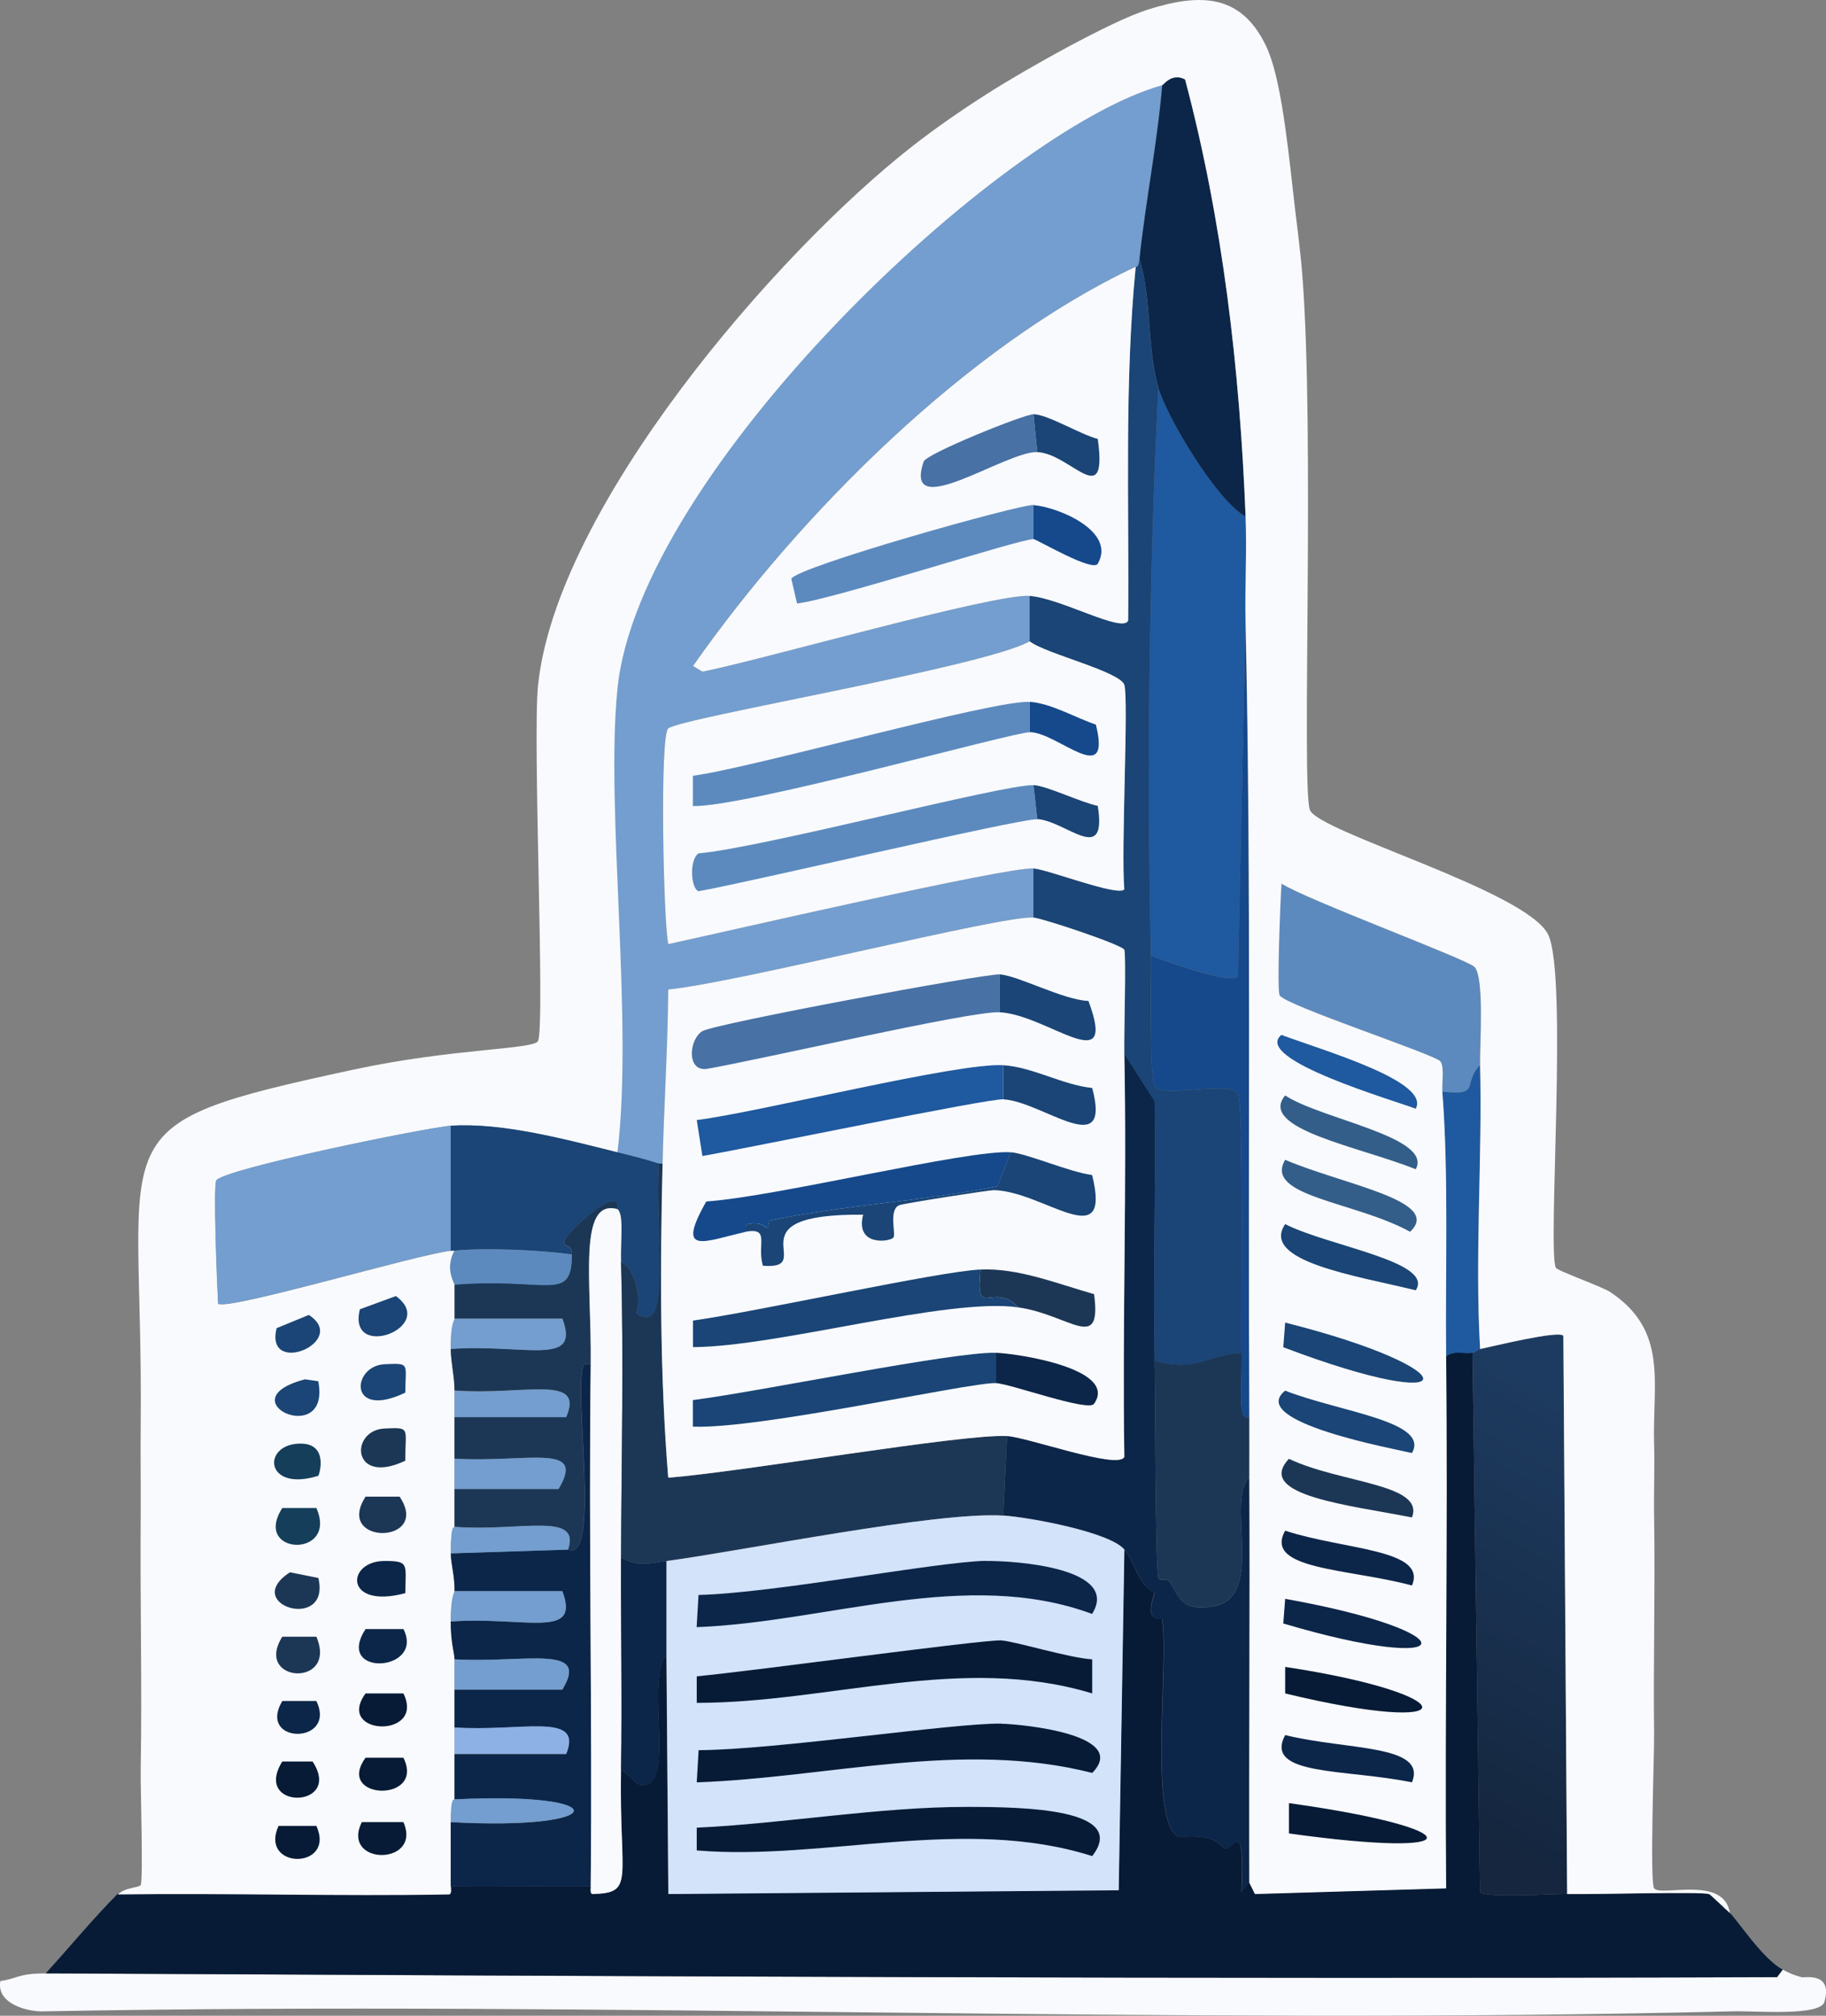 <?xml version="1.0" encoding="UTF-8"?>
<svg id="Layer_2" data-name="Layer 2" xmlns="http://www.w3.org/2000/svg" xmlns:xlink="http://www.w3.org/1999/xlink" viewBox="0 0 183.77 202.86">
  <rect x="0" y="0" width="183.77" height="202.86" fill="#808080" stroke="none"/>
  <defs>
    <style>
      .cls-1 {
        fill: url(#linear-gradient);
      }

      .cls-1, .cls-2, .cls-3, .cls-4, .cls-5, .cls-6, .cls-7, .cls-8, .cls-9, .cls-10, .cls-11, .cls-12, .cls-13, .cls-14, .cls-15 {
        stroke-width: 0px;
      }

      .cls-2 {
        fill: #8db1e5;
      }

      .cls-3 {
        fill: #153e5b;
      }

      .cls-4 {
        fill: #d2e3fa;
      }

      .cls-5 {
        fill: #1c3756;
      }

      .cls-6 {
        fill: #0c2649;
      }

      .cls-7 {
        fill: #335e8a;
      }

      .cls-8 {
        fill: #f9fafd;
      }

      .cls-9 {
        fill: #739ecf;
      }

      .cls-10 {
        fill: #071b36;
      }

      .cls-11 {
        fill: #15498c;
      }

      .cls-12 {
        fill: #1a4576;
      }

      .cls-13 {
        fill: #5c8abe;
      }

      .cls-14 {
        fill: #4871a5;
      }

      .cls-15 {
        fill: #1f599f;
      }
    </style>
    <linearGradient id="linear-gradient" x1="163.91" y1="-166.53" x2="142.67" y2="-203.96" gradientTransform="translate(0 -22.47) scale(1 -1)" gradientUnits="userSpaceOnUse">
      <stop offset="0" stop-color="#1d3b60"/>
      <stop offset="1" stop-color="#15263e"/>
    </linearGradient>
  </defs>
  <g id="Layer_1-2" data-name="Layer 1">
    <g>
      <g>
        <path class="cls-8" d="M4.61,198.6c58.08.29,116.16.58,174.24.38l.57-.76c.81.42,1.02.51,1.9.76.28.08,3.16-.58,2.29,2.48-.42,1.46-6.85.9-9.14.95-56.55,1.4-113.29-1.05-169.86,0-1.84.12-5.01-.78-4.57-3.05,1.66-.21,1.79-.78,4.57-.76Z"/>
        <path class="cls-10" d="M148.19,136.14l.76,54.27c.45.63,7.61.17,8.76.19,3.02.05,13.3-.26,14.28,0,.14.04,1.69,1.56,2.09,1.9.65.55,3.3,4.65,5.33,5.71l-.57.76c-58.08.2-116.16-.09-174.24-.38,2.42-2.65,4.71-5.45,7.24-8,11.1-.15,22.22.2,33.32,0,.31,0,.15-.76.19-.76,4.65-.08,9.4.05,14.09,0,.04,0-.12.77.19.76,4.32-.11,2.66-1.38,2.86-12.57l1.71,1.52c4.11,1.24.61-10.61,2.86-12.95.07,8,.13,16,.19,23.99,15.11-.13,30.21-.25,45.32-.38.19-11.43.38-22.85.57-34.28,1.25,1.53,1.24,3.31,3.05,4.38-1.14,3.3.7,2.31.76,2.67.71,4.26-1.43,20.65,1.71,21.9,3.89-.41,4.33,1.08,4.57,1.14.96.27,2.05-3.53,1.71,4.38l.76-.95.57,1.14c6.41-.19,12.82-.38,19.23-.57-.14-17.83.19-35.68,0-53.51.83-.67,1.79-.23,2.67-.38l.02.02Z"/>
      </g>
      <path class="cls-9" d="M116.96,8.56c-.49,5.86-1.67,11.68-2.29,17.52-.11,1.05-.38.72-.38.76-16.86,7.89-33.87,24.91-44.56,40.18l.95.57c5.84-1.14,29.39-7.89,32.94-7.62v4.57c-4.47,2.55-34.86,7.65-36.37,8.76-.89.65-.49,19.74,0,21.71,6.23-1.36,33.85-7.73,36.75-7.62v4.95c-3.25-.23-29.82,6.56-36.75,7.24-.04,5.84-.43,11.69-.57,17.52h-.38c-1.39-.46-2.77-.79-4.19-1.14,1.62-13.39-1.22-34.51,0-46.65,2.18-21.79,38.51-56.21,54.84-60.75h0Z"/>
      <path class="cls-1" d="M157.71,190.6c-1.15-.02-8.31.44-8.76-.19l-.76-54.27c.35-.06.41-.31.76-.38,1.14-.24,7.97-1.92,8.38-1.33.13,18.73.25,37.45.38,56.18h0Z"/>
      <path class="cls-6" d="M116.2,136.9c.06,3.07.07,20.85.38,21.9.11.38.91,0,1.14.38,1.03,1.71,1.22,2.98,4.38,2.48,5.33-.86,1.23-10.62,3.62-12.95.07,13.58-.05,27.17,0,40.75l-.76.95c.34-7.9-.75-4.11-1.71-4.38-.24-.07-.68-1.56-4.57-1.14-3.14-1.25-1-17.64-1.71-21.9-.06-.36-1.9.63-.76-2.67-1.81-1.07-1.8-2.85-3.05-4.38-1.43-1.76-9.6-3.26-12.19-3.43l.38-8c2.05.11,11.27,3.45,11.81,2.09-.21-13.51.27-27.05,0-40.56l3.05,4.76c.12,8.69-.16,17.4,0,26.09h0Z"/>
      <path class="cls-15" d="M125.34,51.97c.14,3.54-.08,7.12,0,10.66-.25,11.87-.51,23.74-.76,35.61-.64.9-7.46-1.58-8.76-2.09-.38-19.01-.2-38.16.76-57.13.82,2.89,5.85,11.36,8.76,12.95Z"/>
      <path class="cls-6" d="M125.34,51.97c-2.91-1.59-7.94-10.06-8.76-12.95-1.17-4.12-.65-8.82-1.9-12.95.62-5.84,1.8-11.66,2.29-17.52.11-.03.97-1.28,2.29-.57,3.8,14.31,5.51,29.2,6.09,43.99h0Z"/>
      <path class="cls-5" d="M124.96,136.14c.06,3.67-.45,6.94.76,6.47.01,2.03,0,4.06,0,6.09-2.39,2.33,1.71,12.09-3.62,12.95-3.16.51-3.35-.76-4.38-2.48-.24-.39-1.03,0-1.14-.38-.31-1.05-.32-18.83-.38-21.9,4.03,1.27,5.35-.59,8.76-.76h0Z"/>
      <path class="cls-11" d="M125.72,142.62c-1.21.46-.7-2.8-.76-6.47-.06-3.68.24-24.94-.38-26.09-.74-1.37-7.65.54-8.38-.76-.55-.99-.34-10.9-.38-13.14,1.29.51,8.12,2.99,8.76,2.09.25-11.87.51-23.74.76-35.61.59,26.61.22,53.36.38,79.98Z"/>
      <g>
        <path class="cls-13" d="M148.95,107.2c-1.79,1.88.17,3.12-3.81,2.67-.06-.83.22-2.48-.19-3.05-.51-.71-15.77-5.7-16.19-6.66-.28-.65.07-9.4.19-11.24,2.47,1.6,18.69,7.62,19.42,8.38,1.04,1.06.52,7.98.57,9.9h0Z"/>
        <path class="cls-15" d="M148.95,107.2c.23,9.53-.54,19.05,0,28.56-.36.07-.41.32-.76.38-.88.15-1.84-.29-2.67.38-.09-8.52.27-18.28-.38-26.66,3.98.46,2.02-.78,3.81-2.67h0Z"/>
      </g>
      <g>
        <path class="cls-8" d="M127.63,5.13c1.46,3.41,2.18,11.5,2.67,15.61.27,2.3.58,4.55.76,6.86,1.28,16.18-.09,51.33.76,53.89.74,2.22,21.85,8.15,23.99,12.57,1.99,4.11-.07,31.6.76,33.51.14.32,4.69,1.91,5.52,2.48,5.84,3.91,4.2,9.17,4.38,15.23.07,2.41-.04,4.83,0,7.24.12,7.36-.09,14.73,0,22.09.02,2.05-.45,14.8,0,15.42.64.9,7.04-1.36,7.62,2.48-.4-.34-1.96-1.87-2.09-1.9-.98-.26-11.26.05-14.28,0-.13-18.73-.25-37.45-.38-56.18-.41-.59-7.24,1.1-8.38,1.33-.54-9.52.23-19.04,0-28.56-.05-1.93.46-8.84-.57-9.9-.74-.76-16.96-6.78-19.42-8.38-.12,1.84-.47,10.59-.19,11.24.42.97,15.67,5.96,16.19,6.66.41.57.13,2.22.19,3.05.65,8.38.29,18.14.38,26.66.19,17.83-.14,35.68,0,53.51-6.41.19-12.82.38-19.23.57l-.57-1.14c-.05-13.58.07-27.17,0-40.75,0-2.03.01-4.06,0-6.09-.16-26.62.21-53.37-.38-79.98-.08-3.55.14-7.12,0-10.66-.59-14.79-2.29-29.68-6.09-43.99-1.32-.71-2.17.54-2.29.57-16.33,4.54-52.66,38.95-54.84,60.75-1.22,12.14,1.62,33.26,0,46.65-5.16-1.28-11.59-3.01-16.76-2.67-2.38.16-23.15,4.4-23.61,5.52-.3.73.08,10.36.19,12.38.96.72,20.01-4.96,23.42-5.33.13,0,.26,0,.38,0-.99,1.8,0,3.26,0,3.43,0,1.18,0,2.24,0,3.43,0,.15-.41.44-.38,3.05.02,1.47.37,2.75.38,4.19v13.72c0,.13-.38-.54-.38,2.67,0,1.12.38,2.06.38,3.81,0,.15-.37.42-.38,3.05,0,2.17.38,3.15.38,3.81v14.1c0,.12-.37-.52-.38,2.29v6.47s.12.76-.19.76c-11.1.2-22.22-.15-33.32,0,.72-.73,2.14-.67,2.29-.95.27-.51-.03-9.93,0-11.62.15-8.5-.07-17.02,0-25.52.02-3.05-.03-6.09,0-9.14.3-30.09-5-30.09,21.52-35.8,9.86-2.12,18.09-2,18.47-2.86.72-1.64-.56-30.38,0-35.8,1.85-17.85,23.83-43.43,37.7-54.27,2.38-1.86,5.07-3.71,7.62-5.33,3.62-2.31,12.3-7.21,16-8.38,5.33-1.69,9.66-1.72,12.19,4.19l-.03-.04Z"/>
        <g>
          <path class="cls-12" d="M129.34,123.19c4.35,2.22,15.07,3.78,13.14,6.66-5.93-1.46-15.68-2.9-13.14-6.66Z"/>
          <path class="cls-6" d="M129.34,174.61c6.22,1.54,14.32.92,12.76,4.76-6.67-1.38-14.95-.62-12.76-4.76Z"/>
          <path class="cls-12" d="M129.34,139.95c5.53,2.16,14.59,3.08,12.76,6.28-1.55-.39-16.72-3.12-12.76-6.28Z"/>
          <path class="cls-5" d="M129.72,146.81c5.17,2.46,13.7,2.5,12.38,5.9-6.23-1.24-15.88-2.2-12.38-5.9Z"/>
          <path class="cls-12" d="M129.34,133.1c18.67,4.7,18.43,9.55-.19,2.48l.19-2.48Z"/>
          <path class="cls-6" d="M129.34,154.04c5.92,1.95,14.33,1.84,12.76,5.52-6.31-1.72-14.98-1.55-12.76-5.52Z"/>
          <path class="cls-7" d="M129.34,116.72c5.79,2.48,15.92,4.13,12.57,7.24-5.53-3.05-14.76-3.55-12.57-7.24Z"/>
          <path class="cls-6" d="M129.34,160.9c18.79,3.36,17.81,7.82-.19,2.48l.19-2.48Z"/>
          <path class="cls-10" d="M129.34,167.75c18.37,2.79,18.4,7.12,0,2.67v-2.67Z"/>
          <path class="cls-15" d="M128.96,104.15c4.5,1.66,15,4.7,13.52,7.43-1.81-.73-16.53-4.96-13.52-7.43Z"/>
          <path class="cls-7" d="M129.34,110.24c3.62,2.4,14.91,4.18,13.14,7.43-5.62-2.27-15.94-4.06-13.14-7.43Z"/>
          <path class="cls-10" d="M129.72,181.46c18.18,2.53,18.84,5.68,0,3.05v-3.05Z"/>
          <g>
            <path class="cls-5" d="M36.79,150.62h3.43c3.23,4.83-6.61,4.93-3.43,0Z"/>
            <path class="cls-5" d="M38.7,143.76c2.72-.13,2.06-.06,2.09,3.24-5.42,2.57-5.62-3.07-2.09-3.24Z"/>
            <path class="cls-12" d="M39.84,130.43c4.3,3.12-4.94,6.61-3.62,1.33l3.62-1.33Z"/>
            <path class="cls-6" d="M38.7,157.09c2.51,0,2.12.29,2.09,3.24-6.18,1.65-5.97-3.24-2.09-3.24Z"/>
            <path class="cls-6" d="M36.79,163.94h3.81c2.2,4.32-6.98,4.89-3.81,0Z"/>
            <path class="cls-3" d="M28.41,151.76h3.43c2.24,5.09-6.5,4.79-3.43,0Z"/>
            <path class="cls-5" d="M28.41,164.71h3.43c2.2,5.18-6.35,4.66-3.43,0Z"/>
            <path class="cls-5" d="M29.18,158.23l2.86.57c1.29,5.48-7.9,2.71-2.86-.57Z"/>
            <path class="cls-10" d="M36.41,183.37h4.19c1.93,4.41-6.34,4.42-4.19,0Z"/>
            <path class="cls-10" d="M36.79,176.89h3.81c2.26,4.58-6.92,4.27-3.81,0Z"/>
            <path class="cls-10" d="M28.41,177.27h3.05c3.13,4.79-6.12,4.93-3.05,0Z"/>
            <path class="cls-10" d="M36.79,170.42h3.81c2.26,4.58-6.92,4.27-3.81,0Z"/>
            <path class="cls-3" d="M30.32,145.28c2.72.05,1.85,3.04,1.71,3.24-5.48,1.71-5.7-3.31-1.71-3.24Z"/>
            <path class="cls-12" d="M38.7,137.29c2.64-.12,2.1-.09,2.09,2.86-5.78,2.76-5.41-2.7-2.09-2.86Z"/>
            <path class="cls-12" d="M30.7,138.81l1.33.19c1.32,6.82-9.4,1.91-1.33-.19Z"/>
            <path class="cls-10" d="M28.03,183.75h3.81c2,4.42-5.8,4.44-3.81,0Z"/>
            <path class="cls-12" d="M31.08,132.33c4.13,2.67-4.47,6.3-3.24,1.33l3.24-1.33Z"/>
            <path class="cls-6" d="M28.41,171.18h3.43c2.11,4.41-6.01,4.41-3.43,0Z"/>
          </g>
        </g>
      </g>
      <g>
        <path class="cls-6" d="M59.45,137.29c-.22,17.51.17,35.04,0,52.56-4.69.05-9.44-.08-14.09,0v-6.47c16.24.88,16.67-3.11.38-2.29v-4.57h11.24c1.77-4.28-4.53-2.2-11.24-2.67v-3.81h10.85c2.85-4.64-3.77-2.65-10.85-3.05,0-.66-.39-1.64-.38-3.81,7.56-.52,13.09,1.85,11.24-3.05h-10.85c0-1.74-.38-2.69-.38-3.81l11.81-.38c3.27,1.37.56-15.7,1.52-18.47.1-.29.5-.19.76-.19h-.01Z"/>
        <path class="cls-9" d="M45.36,113.29v12.57c-3.41.37-22.46,6.06-23.42,5.33-.11-2.02-.49-11.65-.19-12.38.46-1.12,21.23-5.36,23.61-5.52h0Z"/>
        <path class="cls-5" d="M62.12,121.67c-4-1.07-2.56,7.44-2.67,15.61-.26,0-.66-.1-.76.19-.97,2.77,1.75,19.85-1.52,18.47,1.32-3.86-4.84-1.79-11.43-2.29v-3.81h10.47c2.84-4.7-3.12-2.62-10.47-3.05v-4.19h11.24c1.87-4.36-4.16-2.17-11.24-2.67,0-1.44-.36-2.72-.38-4.19,7.56-.52,13.09,1.85,11.24-3.05h-10.85c0-1.19,0-2.25,0-3.43,9.5-.74,11.78,1.87,11.81-3.05,0-1.17-.86-.49-.76-1.33.1-.79,5.71-5.93,5.33-3.24v.03Z"/>
        <path class="cls-12" d="M62.12,115.96c1.42.35,2.8.69,4.19,1.14-.45,6.64,1.46,17.77-2.29,15.04.66-1.51-.23-4.61-1.52-5.14-.06-2.27.31-4.88-.38-5.33.38-2.7-5.24,2.44-5.33,3.24-.1.84.77.16.76,1.33-3.21-.45-8.71-.69-11.81-.38-.13,0-.26,0-.38,0v-12.57c5.17-.35,11.59,1.38,16.76,2.67h0Z"/>
        <path class="cls-13" d="M57.55,126.24c-.02,4.91-2.31,2.31-11.81,3.05,0-.17-.99-1.63,0-3.43,3.09-.31,8.6-.06,11.81.38h0Z"/>
        <path class="cls-9" d="M45.74,170.04v-3.05c7.08.4,13.71-1.59,10.85,3.05h-10.85Z"/>
        <path class="cls-9" d="M45.36,163.18c0-2.63.38-2.89.38-3.05h10.85c1.85,4.89-3.68,2.52-11.24,3.05h0Z"/>
        <path class="cls-9" d="M45.36,135.76c-.03-2.61.38-2.89.38-3.05h10.85c1.85,4.89-3.68,2.52-11.24,3.05h0Z"/>
        <path class="cls-9" d="M45.74,149.85v-3.05c7.36.42,13.31-1.65,10.47,3.05h-10.47Z"/>
        <path class="cls-9" d="M45.74,142.62v-2.67c7.08.5,13.11-1.69,11.24,2.67h-11.24Z"/>
        <path class="cls-9" d="M57.17,155.95l-11.81.38c0-3.2.38-2.53.38-2.67,6.59.5,12.74-1.58,11.43,2.29Z"/>
        <path class="cls-2" d="M45.74,176.51v-2.67c6.71.46,13-1.62,11.24,2.67h-11.24Z"/>
        <path class="cls-9" d="M45.36,183.37c0-2.8.38-2.17.38-2.29,16.29-.82,15.85,3.16-.38,2.29Z"/>
        <path class="cls-8" d="M62.12,121.67c.69.46.32,3.07.38,5.33.28,9.86.04,19.83,0,29.71-.03,7.1.12,14.23,0,21.33-.19,11.19,1.47,12.46-2.86,12.57-.31,0-.15-.76-.19-.76.17-17.52-.22-35.04,0-52.56.1-8.18-1.34-16.68,2.67-15.61h0Z"/>
      </g>
      <path class="cls-6" d="M67.07,157.09v9.52c-2.25,2.34,1.26,14.19-2.86,12.95l-1.71-1.52c.12-7.1-.03-14.22,0-21.33,1.54,1.01,2.85.61,4.57.38Z"/>
      <path class="cls-12" d="M116.58,39.03c-.96,18.97-1.14,38.12-.76,57.13.04,2.24-.17,12.15.38,13.14.73,1.3,7.64-.61,8.38.76.62,1.15.32,22.41.38,26.09-3.41.17-4.73,2.03-8.76.76-.16-8.69.12-17.4,0-26.09l-3.05-4.76c-.04-2,.2-9.98,0-10.47-.2-.5-8.26-3.18-9.14-3.24v-4.95c1.32.05,8.63,2.9,9.14,2.09-.34-3.97.46-19.2,0-20.57-.45-1.35-8.02-3.16-9.52-4.38v-4.57c3.15.24,9.37,3.78,9.9,2.48.11-11.86-.39-23.78.76-35.61,0-.04.27.29.38-.76,1.25,4.13.73,8.83,1.9,12.95h.01Z"/>
      <path class="cls-5" d="M101.35,144.52l-.38,8c-6.66-.43-25.98,3.5-33.9,4.57-1.72.23-3.03.63-4.57-.38.04-9.87.28-19.84,0-29.71,1.29.53,2.18,3.64,1.52,5.14,3.74,2.72,1.83-8.41,2.29-15.04h.38c-.25,10.46-.28,21.17.57,31.61,7.61-.6,29.65-4.43,34.09-4.19h0Z"/>
      <g>
        <path class="cls-4" d="M100.97,152.52c2.59.17,10.76,1.67,12.19,3.43-.19,11.43-.38,22.85-.57,34.28-15.11.13-30.21.25-45.32.38-.07-8-.13-16-.19-23.99v-9.52c7.91-1.07,27.24-5.01,33.9-4.57h-.01Z"/>
        <path class="cls-10" d="M100.78,173.47c2.18.05,12.93,1.11,9.14,4.95-13.08-3.34-26.54.48-39.8.95l.19-3.24c7.7-.03,25.89-2.77,30.47-2.67h0Z"/>
        <path class="cls-10" d="M100.78,165.09c1.16.03,6.88,1.78,9.14,1.9v3.43c-13.09-3.99-26.48.95-39.8.95v-2.67c6.29-.61,28.48-3.67,30.66-3.62h0Z"/>
        <path class="cls-6" d="M99.25,157.09c3-.03,13.53.72,10.66,5.33-12.62-4.68-26.69.83-39.8,1.33l.19-3.24c7.55-.17,24.23-3.38,28.94-3.43h0Z"/>
        <path class="cls-10" d="M97.35,181.84c5.69,0,16.28.18,12.57,4.95-12.88-4.1-27.02.5-39.8-.57v-2.29c8.7-.4,18.36-2.1,27.23-2.09Z"/>
      </g>
      <g>
        <path class="cls-8" d="M104.01,92.34c.88.06,8.94,2.74,9.14,3.24s-.04,8.48,0,10.47c.27,13.51-.21,27.05,0,40.56-.53,1.35-9.76-1.99-11.81-2.09-4.44-.24-26.48,3.59-34.09,4.19-.85-10.44-.82-21.15-.57-31.61.14-5.83.53-11.68.57-17.52,6.93-.68,33.51-7.46,36.75-7.24h.01Z"/>
        <g>
          <path class="cls-12" d="M100.2,136.14v3.05c-2.76-.06-23.8,4.66-30.47,4.38v-2.67c6.85-.88,26.16-4.87,30.47-4.76h0Z"/>
          <g>
            <path class="cls-11" d="M101.73,115.96l-1.33,3.43c-7.8,1.53-15.13,1.83-22.85,3.43-.31.07-.07.69-.38.76-.09.02-.47-.7-1.9-.38-.33.07-.15.75-.19.76-4.25.97-7.11,2.45-4-3.05,6.94-.45,26.31-5.24,30.66-4.95h-.01Z"/>
            <path class="cls-12" d="M75.07,123.96s-.14-.69.19-.76c1.43-.32,1.81.4,1.9.38.31-.07.07-.7.38-.76,7.72-1.6,15.05-1.9,22.85-3.43l1.33-3.43c1.61.11,5.89,1.99,8.19,2.29,2.03,8.16-4.86,1.62-9.9,1.52-.48,0-9.08,1.33-9.52,1.52-1.08.48-.31,2.88-.57,3.24-.32.45-3.89.94-3.05-2.29-13.65-.12-4.39,5.57-10.09,5.14-.63-2.15.76-3.85-1.71-3.43h0Z"/>
          </g>
          <g>
            <path class="cls-12" d="M102.49,131.57c-7.09-1.03-24.12,3.95-32.75,4v-2.67c6.82-.97,24.84-4.97,28.94-5.14-.54,5.28,1.2,1.07,3.81,3.81Z"/>
            <path class="cls-5" d="M102.49,131.57c-2.61-2.74-4.35,1.47-3.81-3.81,3.81-.16,7.64,1.4,11.43,2.48.79,5.98-2.43,2.08-7.62,1.33Z"/>
          </g>
          <g>
            <path class="cls-14" d="M100.59,98.06v3.81c-2.95-.14-23.92,4.74-29.52,5.71-2.03.18-1.69-3.04-.38-3.81,1.31-.77,28.38-5.79,29.9-5.71Z"/>
            <path class="cls-12" d="M100.59,101.87v-3.81c1.82.09,6.42,2.58,8.95,2.67,3.02,8.05-4.12,1.37-8.95,1.14Z"/>
          </g>
          <g>
            <path class="cls-15" d="M100.97,107.2v3.43c-1.54-.09-25.35,4.84-30.28,5.71l-.57-3.62c6.39-.81,26.28-5.81,30.85-5.52Z"/>
            <path class="cls-12" d="M100.97,110.63v-3.43c2.93.18,6,1.99,8.95,2.29,2,7.48-4.96,1.37-8.95,1.14Z"/>
          </g>
          <path class="cls-6" d="M100.2,139.19v-3.05c2.06.05,12.41,1.59,9.9,5.14-.59.83-8.54-2.07-9.9-2.09Z"/>
        </g>
      </g>
      <g>
        <path class="cls-8" d="M104.01,87.39c-2.9-.11-30.52,6.26-36.75,7.62-.49-1.97-.89-21.06,0-21.71,1.51-1.11,31.91-6.21,36.37-8.76,1.5,1.22,9.07,3.02,9.52,4.38.46,1.37-.34,16.6,0,20.57-.51.81-7.82-2.04-9.14-2.09h0Z"/>
        <path class="cls-13" d="M104.01,79.02l.38,3.43c-1.74-.1-29.15,6.38-34.09,7.24-.78-.27-.95-3.17,0-3.81,6.42-.56,30.83-7,33.71-6.86Z"/>
        <path class="cls-13" d="M103.63,70.64v3.05c-1.74,0-28.64,7.55-33.9,7.43v-3.05c5.97-.78,30.31-7.67,33.9-7.43Z"/>
        <path class="cls-11" d="M103.63,73.68v-3.05c2.17.15,4.59,1.6,6.66,2.29,1.62,6.53-3.86.77-6.66.76Z"/>
        <path class="cls-12" d="M104.39,82.44l-.38-3.43c1.35.07,4.68,1.71,6.47,2.09.97,6.1-3.21,1.5-6.09,1.33h0Z"/>
      </g>
      <g>
        <path class="cls-8" d="M114.3,26.84c-1.15,11.83-.65,23.75-.76,35.61-.53,1.31-6.76-2.24-9.9-2.48-3.56-.27-27.11,6.48-32.94,7.62l-.95-.57c10.69-15.27,27.7-32.29,44.56-40.18h0Z"/>
        <path class="cls-13" d="M104.01,50.83v3.43c-1.23-.08-20.32,6.12-23.8,6.47l-.57-2.48c.49-1.19,23.1-7.54,24.37-7.43h0Z"/>
        <path class="cls-14" d="M104.01,41.69l.38,3.81c-3.17-.12-13.59,7.26-11.43.95.27-.8,10.11-4.76,11.04-4.76h.01Z"/>
        <path class="cls-11" d="M104.01,54.26v-3.43c2.6.22,8.34,2.68,6.47,5.9-.51.88-6.13-2.45-6.47-2.48h0Z"/>
        <path class="cls-12" d="M104.39,45.5l-.38-3.81c1.41,0,4.75,2.05,6.47,2.48,1.02,7.4-2.74,1.46-6.09,1.33Z"/>
      </g>
    </g>
  </g>
</svg>